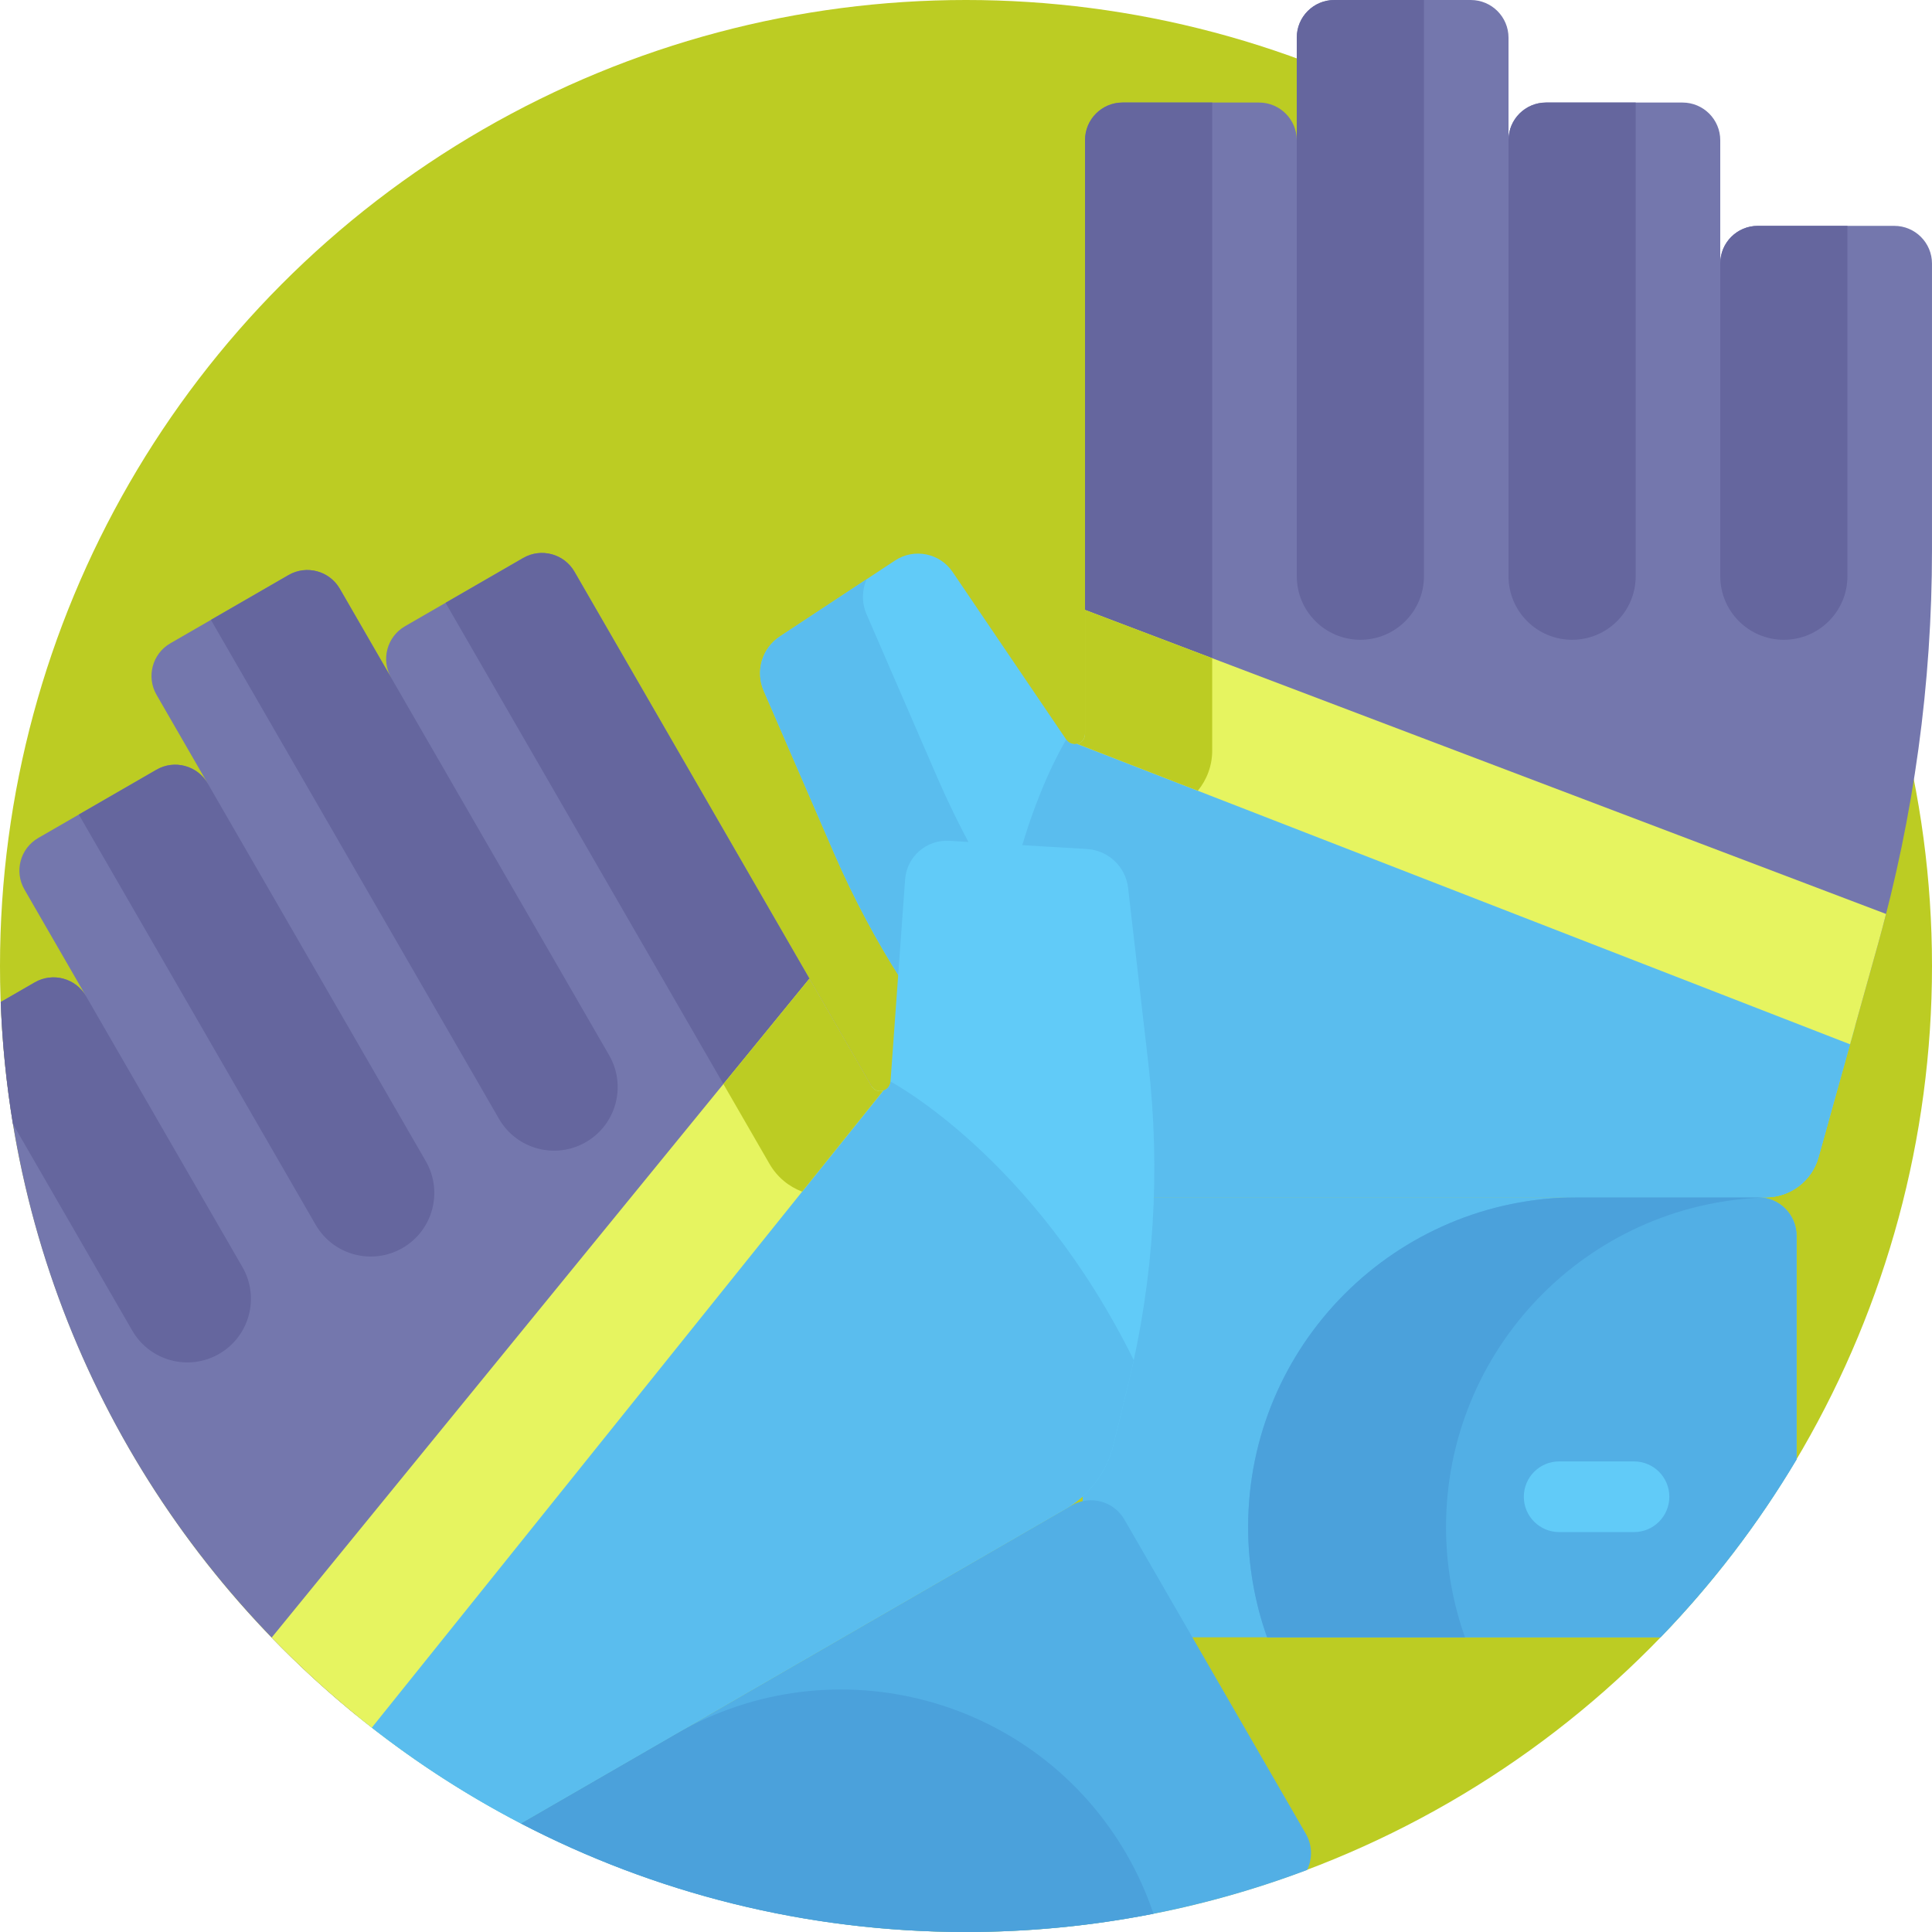 <?xml version="1.0" encoding="iso-8859-1"?>
<!-- Generator: Adobe Illustrator 19.0.0, SVG Export Plug-In . SVG Version: 6.00 Build 0)  -->
<svg version="1.1" id="Capa_1" xmlns="http://www.w3.org/2000/svg" xmlns:xlink="http://www.w3.org/1999/xlink" x="0px" y="0px"
	 viewBox="0 0 512 512" style="enable-background:new 0 0 512 512;" xml:space="preserve">
<circle style="fill:#BCCC23;" cx="256" cy="256" r="256"/>
<path style="fill:#61CBF8;" d="M221.015,226.054l-18.629-42.99c-2.255-5.204-0.447-11.276,4.288-14.399l30.513-20.125
	c5.058-3.337,11.859-1.987,15.259,3.029l30.126,44.438c0.711,1.048,1.857,1.357,2.871,1.116l204.838,79.625l-8.359,29.946
	c-1.75,6.271-7.464,10.608-13.974,10.607H353.827h-54.665c-7.419,0-14.516-3.034-19.642-8.397
	C273.321,301.455,242.565,275.783,221.015,226.054z"/>
<g>
	<path style="fill:#5ABDEE;" d="M381.09,297.031h-54.665c-7.419,0-14.516-3.034-19.642-8.397l-11.534-12.067
		c-19.72-20.631-35.623-44.596-46.97-70.783l-18.629-42.99c-1.324-3.056-1.238-6.407,0.01-9.288l-22.984,15.16
		c-4.735,3.123-6.542,9.195-4.288,14.399l18.629,42.99c21.478,49.565,52.102,75.157,58.505,82.85
		c5.127,5.363,12.223,8.397,19.642,8.397h54.665H467.95c6.511,0,12.224-4.336,13.974-10.607l2.697-9.663H381.09V297.031z"/>
	<path style="fill:#5ABDEE;" d="M476.11,386.763v-59.246c0-5.642-4.574-10.216-10.216-10.216H297.141
		c-5.642,0-10.216,4.574-10.216,10.216v96.172c0,5.642,4.574,10.216,10.216,10.216H440.06
		C453.813,419.68,465.928,403.866,476.11,386.763z"/>
</g>
<path style="fill:#52AFE5;" d="M476.11,386.763v-59.245c0-5.641-4.572-10.214-10.213-10.216h-47.75
	c-48.258,0-87.379,39.121-87.379,87.378c0,10.253,1.781,20.086,5.025,29.226H440.06C453.813,419.68,465.928,403.866,476.11,386.763z
	"/>
<path style="fill:#4BA1DB;" d="M467.091,317.377c-0.392-0.046-0.789-0.076-1.193-0.076h-47.75
	c-48.258,0-87.379,39.121-87.379,87.378c0,10.253,1.781,20.086,5.025,29.226h52.447c-3.244-9.14-5.025-18.973-5.025-29.226
	C383.216,357.596,420.458,319.217,467.091,317.377z"/>
<path style="fill:#61CBF8;" d="M433.033,406.016H413.19c-5.171,0-9.362-4.191-9.362-9.362s4.192-9.362,9.362-9.362h19.842
	c5.171,0,9.362,4.191,9.362,9.362S438.203,406.016,433.033,406.016z"/>
<g>
	<path style="fill:#7477AD;" d="M491.625,271.934l-2.336,8.369L491.625,271.934z"/>
	<path style="fill:#7477AD;" d="M287.515,194.738L287.515,194.738c0.008-0.088,0.031-0.167,0.031-0.258V37.124
		c0-5.494,4.454-9.948,9.948-9.948h36.166c5.522,0,9.999,4.477,9.999,9.999V9.949c0-5.494,4.454-9.948,9.948-9.948h36.166
		c5.522,0,9.999,4.477,9.999,9.999v27.124c0-5.494,4.454-9.948,9.948-9.948h36.166c5.522,0,9.999,4.477,9.999,9.999v32.629
		c0-5.495,4.454-9.949,9.948-9.949h36.166c5.522,0,9.999,4.477,9.999,9.999v75.944c0,35.262-4.806,70.359-14.287,104.322
		l-6.089,21.814L287.546,194.48C287.546,194.571,287.523,194.65,287.515,194.738z"/>
</g>
<g>
	<path style="fill:#65669E;" d="M321.25,198.883V27.175h-23.756c-5.494,0-9.948,4.454-9.948,9.948V194.48v4.403
		c0,9.307,7.545,16.852,16.852,16.852C313.706,215.735,321.25,208.19,321.25,198.883z"/>
	<path style="fill:#65669E;" d="M465.835,59.854c-5.494,0-9.948,4.454-9.948,9.949V37.174v-0.002v115.524
		c0,9.307,7.545,16.852,16.852,16.852c9.307,0,16.852-7.545,16.852-16.852V59.854H465.835z"/>
	<path style="fill:#65669E;" d="M416.625,169.548c9.307,0,16.852-7.545,16.852-16.852V27.175h-23.756
		c-5.494,0-9.948,4.454-9.948,9.948v115.573C399.773,162.003,407.318,169.548,416.625,169.548z"/>
	<path style="fill:#65669E;" d="M377.364,152.696V0h-23.756c-5.494,0-9.948,4.454-9.948,9.948v27.225v-0.002v115.524
		c0,9.307,7.545,16.852,16.852,16.852C369.819,169.548,377.364,162.003,377.364,152.696z"/>
</g>
<path style="fill:#5ABDEE;" d="M481.923,306.694l6.755-24.201l2.947-10.559L287.546,194.48c0,2.682-3.469,3.747-4.974,1.527
	c0,0-22.845,36.187-18.911,96.17c1.423,1.57,2.86,3.126,4.325,4.659c9.172,8.51,13.336,17.362,25.699,19.907
	c1.789,0.368,3.623,0.558,5.478,0.558h54.665h114.121C474.458,317.301,480.172,312.964,481.923,306.694z"/>
<path style="fill:#E6F460;" d="M287.546,194.48v-32.839l212.276,80.566c-0.678,2.644-1.374,5.283-2.109,7.914l-7.432,26.628
	l-204.838-79.625C286.577,196.854,287.546,195.896,287.546,194.48z"/>
<path style="fill:#BCCC23;" d="M287.546,161.641v19.703v8.757v4.379l0,0c0,1.416-0.969,2.374-2.104,2.642l31.992,12.436
	c2.383-2.907,3.815-6.624,3.815-10.676v-24.451L287.546,161.641z"/>
<path style="fill:#61CBF8;" d="M298.962,235.323c-0.649-5.634-5.251-9.989-10.913-10.326l-36.487-2.172
	c-6.049-0.361-11.264,4.209-11.7,10.253l-3.871,53.548c-0.091,1.263-0.93,2.103-1.928,2.402l-135.53,168.82
	c12.312,9.618,25.528,18.128,39.497,25.395l96.899-55.945l47.342-27.333c6.425-3.71,11.054-9.885,12.812-17.093l3.956-16.218
	c6.762-27.727,8.552-56.433,5.286-84.785L298.962,235.323z"/>
<path style="fill:#52AFE5;" d="M297.976,402.693c-2.821-4.886-9.069-6.561-13.956-3.739l-145.99,84.287
	C173.335,501.607,213.451,512,256,512c31.827,0,62.289-5.825,90.4-16.438c1.432-2.948,1.424-6.53-0.338-9.581L297.976,402.693z"/>
<path style="fill:#4BA1DB;" d="M256,512c17.002,0,33.611-1.674,49.685-4.836c-1.813-5.364-4.158-10.633-7.098-15.725
	c-24.129-41.793-77.569-56.112-119.361-31.983l-41.196,23.785C173.335,501.607,213.452,512,256,512z"/>
<path style="fill:#7477AD;" d="M152.241,151.515c-2.747-4.758-8.831-6.388-13.59-3.641l-31.321,18.083
	c-4.782,2.761-6.421,8.877-3.66,13.659l-13.613-23.578c-2.747-4.758-8.831-6.388-13.59-3.641L45.146,170.48
	c-4.782,2.761-6.421,8.876-3.66,13.659l13.562,23.49c-2.747-4.758-8.832-6.388-13.59-3.641L10.139,222.07
	c-4.782,2.761-6.421,8.876-3.66,13.659l16.315,28.258c-2.747-4.759-8.832-6.389-13.59-3.642l-9.009,5.201
	c2.8,76.341,39.018,144.141,94.47,189.208L230.919,287.79c0.046,0.079,0.106,0.136,0.156,0.208l0,0
	c-0.051-0.072-0.111-0.129-0.156-0.208L152.241,151.515z"/>
<g>
	<path style="fill:#65669E;" d="M203.932,308.455l-85.854-148.704l20.573-11.878c4.758-2.747,10.842-1.117,13.59,3.641
		l78.678,136.275l2.202,3.814c4.654,8.06,1.892,18.367-6.168,23.02C218.892,319.277,208.586,316.515,203.932,308.455z"/>
	<path style="fill:#65669E;" d="M22.794,263.986c-2.747-4.758-8.832-6.388-13.59-3.641l-9.009,5.201
		c0.402,10.956,1.491,21.734,3.228,32.296l31.629,54.783c4.654,8.061,14.96,10.822,23.02,6.168
		c8.061-4.654,10.822-14.96,6.168-23.021L22.794,263.986z"/>
	<polygon style="fill:#65669E;" points="6.48,235.729 6.479,235.727 22.794,263.986 22.794,263.986 	"/>
	<path style="fill:#65669E;" d="M106.668,330.737c-8.06,4.654-18.367,1.892-23.02-6.168L20.887,215.865l20.573-11.878
		c4.758-2.747,10.843-1.117,13.59,3.641l57.786,100.089C117.49,315.778,114.728,326.084,106.668,330.737z"/>
	<path style="fill:#65669E;" d="M132.243,296.512L55.895,164.274l20.573-11.878c4.758-2.747,10.843-1.117,13.59,3.641l13.613,23.578
		l-0.001-0.001l57.762,100.046c4.654,8.06,1.892,18.367-6.168,23.02S136.897,304.573,132.243,296.512z"/>
</g>
<path style="fill:#5ABDEE;" d="M235.991,286.625c-0.193,2.675-3.73,3.487-5.071,1.165L94.665,454.754
	c13.4,10.89,27.92,20.453,43.365,28.487l96.899-55.945l47.342-27.333c1.606-0.927,3.1-2.009,4.465-3.222
	c1.365-1.213,2.601-2.558,3.691-4.013c1.635-2.181,2.942-4.609,3.864-7.207c0.307-0.866,0.572-1.751,0.792-2.652l3.955-16.218
	c0.502-2.06,0.969-4.127,1.416-6.198C273.869,306.541,235.991,286.625,235.991,286.625z"/>
<path style="fill:#E6F460;" d="M230.919,287.79L214.5,259.35L72.001,433.968c8.277,8.555,17.139,16.54,26.532,23.879l135.53-168.82
	C232.946,289.361,231.627,289.016,230.919,287.79z"/>
<path style="fill:#BCCC23;" d="M230.92,287.791L230.92,287.791l-0.001-0.001l-3.216-5.57l-4.799-8.312L214.5,259.35l-3.608,4.421
	l-19.185,23.509l12.225,21.175c2.026,3.51,5.125,6.012,8.642,7.338l0,0l21.488-26.766
	C232.946,289.361,231.628,289.016,230.92,287.791z"/>
<g>
</g>
<g>
</g>
<g>
</g>
<g>
</g>
<g>
</g>
<g>
</g>
<g>
</g>
<g>
</g>
<g>
</g>
<g>
</g>
<g>
</g>
<g>
</g>
<g>
</g>
<g>
</g>
<g>
</g>
</svg>
